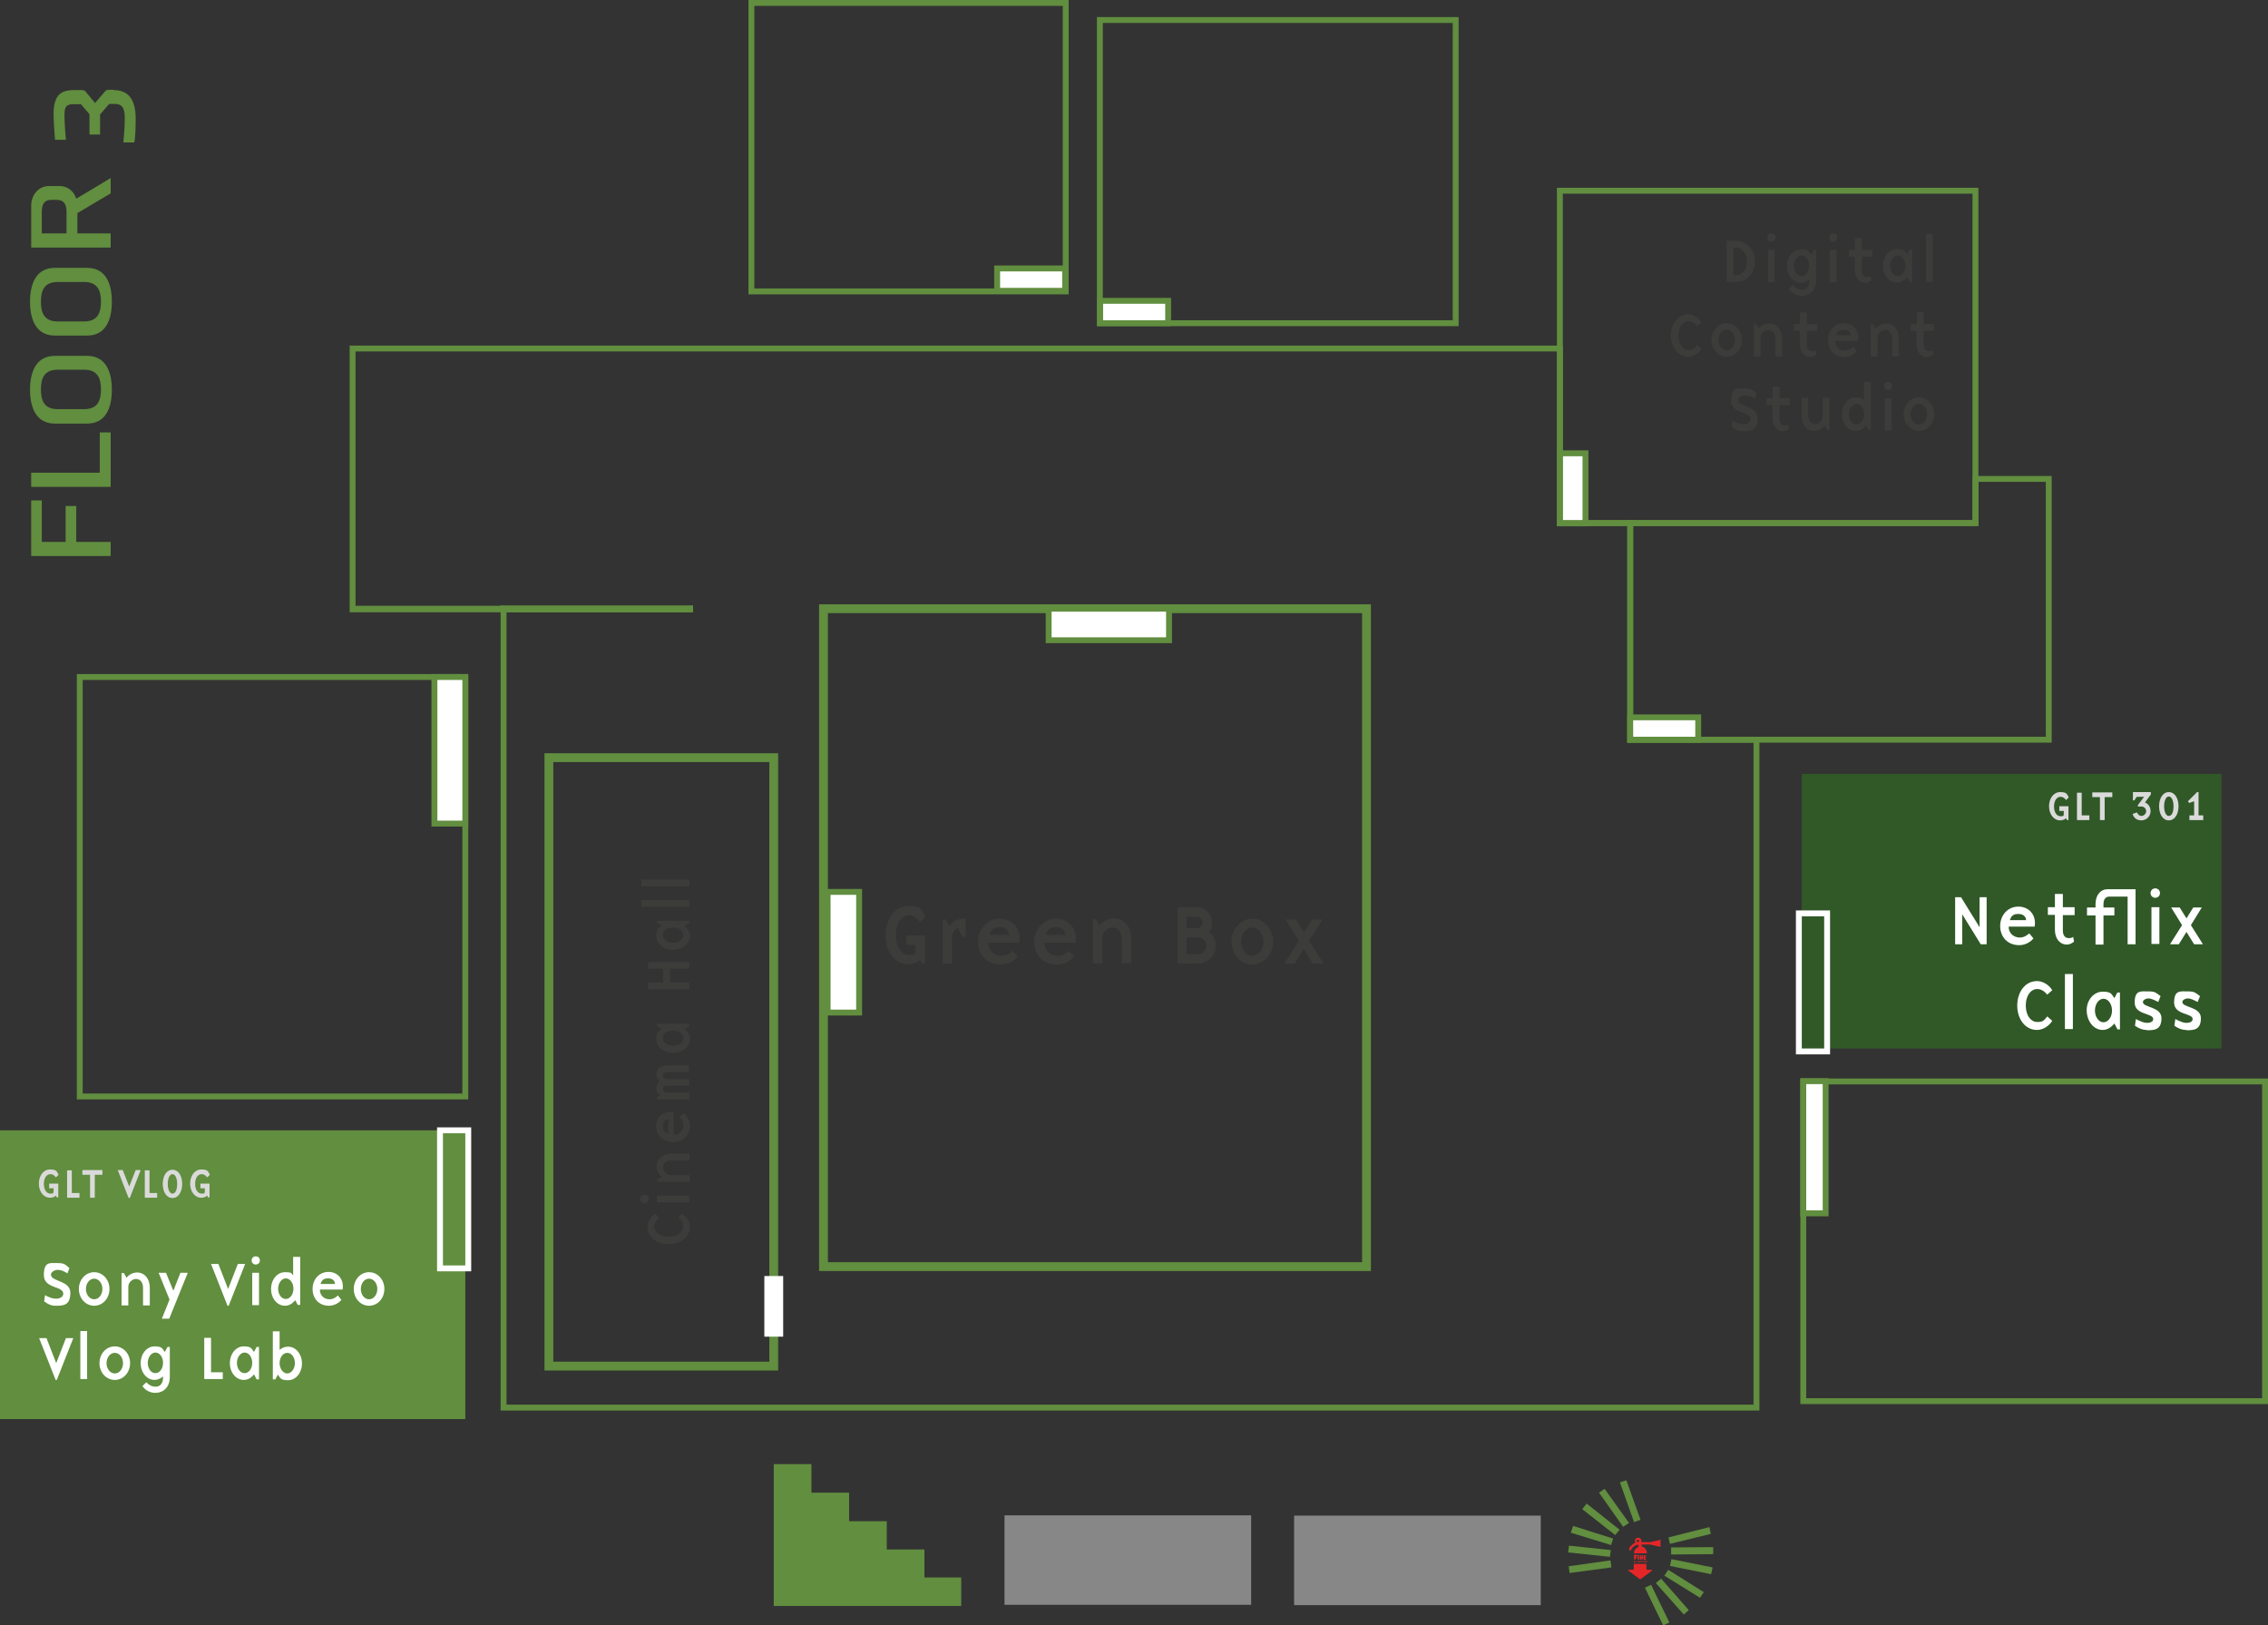 <?xml version="1.0" encoding="UTF-8"?>
<svg id="katman_1" data-name="katman 1" xmlns="http://www.w3.org/2000/svg" viewBox="0 0 770.6 552.2">
  <rect x="0" y="0" width="770.6" height="552.2" fill="#333333" stroke="none"/>
  <defs>
    <style>
      .cls-1 {
        fill: #3c3c3b;
      }

      .cls-2 {
        stroke: #fff;
      }

      .cls-2, .cls-3, .cls-4, .cls-5 {
        stroke-miterlimit: 10;
      }

      .cls-2, .cls-6, .cls-4 {
        fill: #fff;
      }

      .cls-2, .cls-5 {
        stroke-width: 3px;
      }

      .cls-7 {
        fill: #e52629;
      }

      .cls-3, .cls-4 {
        stroke-width: 2px;
      }

      .cls-3, .cls-4, .cls-5 {
        stroke: #618e3f;
      }

      .cls-3, .cls-5 {
        fill: none;
      }

      .cls-8 {
        fill: #dadada;
      }

      .cls-9 {
        fill: #878787;
      }

      .cls-10 {
        fill: #305927;
      }

      .cls-11 {
        fill: #618e3f;
      }
    </style>
  </defs>
  <polygon class="cls-3" points="596.8 251.3 596.8 478.2 171.1 478.2 171.1 207 234.4 207 234.4 206.8 171.1 206.8 171.1 207 119.8 207 119.8 118.4 530 118.4 530 177.7 553.9 177.7 553.9 251.3 596.8 251.3"/>
  <rect class="cls-3" x="171.1" y="206.8" width="63.3" height=".2"/>
  <rect class="cls-3" x="612.7" y="367.4" width="156.9" height="108.6"/>
  <rect class="cls-3" x="255.3" y="1" width="106.8" height="98"/>
  <rect class="cls-3" x="373.7" y="6.8" width="120.9" height="103"/>
  <polygon class="cls-3" points="696.1 162.7 696.1 251.3 553.9 251.3 553.9 177.7 671.2 177.7 671.2 162.7 696.1 162.7"/>
  <rect class="cls-3" x="27.1" y="230" width="131" height="142.5"/>
  <rect class="cls-4" x="171.1" y="206.8" width="63.3" height=".2"/>
  <g>
    <path class="cls-11" d="M37.6,188.9H10.6v-18.9h3.6v14.1h8.1v-12.2h3.6v12.2h11.7v4.8Z"/>
    <path class="cls-11" d="M37.6,165.4H10.6v-4.8h23.3v-13.7h3.7v18.5Z"/>
    <path class="cls-11" d="M18.6,120.9h11c6.3,0,8.4,5.3,8.4,11.5s-2.1,11.5-8.4,11.5h-11c-6.3,0-8.4-5.4-8.4-11.5s2.1-11.5,8.4-11.5ZM19.6,139h9c4.5,0,5.7-2.8,5.7-6.7s-1.2-6.7-5.7-6.7h-9c-4.5,0-5.7,2.8-5.7,6.7s1.2,6.7,5.7,6.7Z"/>
    <path class="cls-11" d="M18.6,91h11c6.3,0,8.4,5.3,8.4,11.5s-2.1,11.5-8.4,11.5h-11c-6.3,0-8.4-5.4-8.4-11.5s2.1-11.5,8.4-11.5ZM19.6,109.2h9c4.5,0,5.7-2.8,5.7-6.7s-1.2-6.7-5.7-6.7h-9c-4.5,0-5.7,2.8-5.7,6.7s1.2,6.7,5.7,6.7Z"/>
    <path class="cls-11" d="M37.6,65.7l-11.3,6.7v6.9h11.3v4.8H10.6v-14.2c0-3.9,2.7-6.7,6-6.7h3.7c2.6,0,4.8,1.7,5.6,4.3l11.7-7v5.2ZM17.5,67.9c-2.2,0-3.3,1.1-3.3,4.1v7.3h8.4v-7.3c0-2.9-1.1-4.1-3.3-4.1h-1.8Z"/>
    <path class="cls-11" d="M38.6,30.6c4.7,0,7.5,2.8,7.5,9.7s-.5,8.1-.5,8.1h-3.7s.5-4.8.5-8-.5-5.1-3.5-5.1h-1.8l-3.1,3.6v6.8h-3.6v-6.9l-2.9-3.4h-2.4c-2.6,0-3.2.8-3.2,3.8s.5,8.3.5,8.3h-3.7s-.5-6-.5-8.7c0-7.2,3.1-8.2,7.2-8.2h2.3c.3,0,.8,0,1.2.3l3.4,4.1,3.6-4.2c.3-.2.8-.3,1.2-.3h1.6Z"/>
  </g>
  <g>
    <rect class="cls-9" x="341.3" y="514.8" width="83.8" height="30.4"/>
    <rect class="cls-9" x="439.7" y="514.9" width="83.8" height="30.4"/>
    <g>
      <polygon class="cls-11" points="547.5 532.5 533.3 534.4 533 532.1 547.2 530.1 547.5 532.5"/>
      <polygon class="cls-11" points="547 528.9 532.8 527.4 533.1 525.1 547.3 526.6 547 528.9"/>
      <polygon class="cls-11" points="547.4 524.9 533.7 520.7 534.5 518.4 548.1 522.7 547.4 524.9"/>
      <polygon class="cls-11" points="548.8 521.5 537.6 512.7 539.1 510.8 550.3 519.7 548.8 521.5"/>
      <polygon class="cls-11" points="551.5 518.7 543.3 507.1 545.2 505.8 553.5 517.4 551.5 518.7"/>
      <polygon class="cls-11" points="555.2 517.1 550.4 503.6 552.6 502.9 557.4 516.3 555.2 517.1"/>
    </g>
    <g>
      <polygon class="cls-11" points="566.9 522.3 580.8 518.8 581.3 521.1 567.4 524.5 566.9 522.3"/>
      <polygon class="cls-11" points="567.8 525.7 582.1 525.6 582.1 528 567.8 528.1 567.8 525.7"/>
      <polygon class="cls-11" points="567.9 529.7 581.9 532.5 581.4 534.8 567.4 532 567.9 529.7"/>
      <polygon class="cls-11" points="566.8 533.3 578.9 540.9 577.6 542.8 565.5 535.3 566.8 533.3"/>
      <polygon class="cls-11" points="564.4 536.3 573.8 547 572.1 548.5 562.6 537.8 564.4 536.3"/>
      <polygon class="cls-11" points="561 538.4 567.2 551.2 565.1 552.2 558.9 539.4 561 538.4"/>
    </g>
    <g>
      <path class="cls-7" d="M556.2,528.3v.4s-.5,0-.5,0v.2s.4,0,.4,0v.4s-.4,0-.4,0v.5s-.5,0-.5,0v-1.6s1,0,1,0Z"/>
      <path class="cls-7" d="M556.9,528.3v1.5s-.5,0-.5,0v-1.5s.5,0,.5,0Z"/>
      <path class="cls-7" d="M557.7,529.4h0s0,.5,0,.5h-.5s0-1.5,0-1.5h.7s.4,0,.4,0v.8s-.1,0-.1,0l.3.4-.4.2-.3-.5ZM557.6,529h.3s0-.3,0-.3h-.3s0,.3,0,.3Z"/>
      <path class="cls-7" d="M559.5,529.9h-1s0-1.5,0-1.5h0c0,0,.8,0,.8,0v.4s-.5,0-.5,0v.2s.4,0,.4,0v.4s-.4,0-.4,0v.2s.5,0,.5,0v.4Z"/>
      <path class="cls-7" d="M555.4,530.8h-.3s0-.4,0-.4h0s.3,0,.3,0h0c0,.1-.1.1-.1.1h0c0,0,.1,0,.1,0h0c0,.1-.1.1-.1.1h0c0,0,.2,0,.2,0h0Z"/>
      <path class="cls-7" d="M555.7,530.6h0s0,.2,0,.2h-.2s0-.2,0-.2h0s0,0,0,0v-.2s.1,0,.1,0h0c0,.1,0,.2,0,.2h0s0-.1,0-.1h.1s0,.2,0,.2h0s0,0,0,0v.2s-.1,0-.1,0h0c0-.1,0-.2,0-.2Z"/>
      <path class="cls-7" d="M556.2,530.4h-.1s0,.3,0,.3h-.1s0-.3,0-.3h-.1s0-.1,0-.1h.4s0,.1,0,.1Z"/>
      <path class="cls-7" d="M556.4,530.3v.5s-.1,0-.1,0v-.5s.1,0,.1,0Z"/>
      <path class="cls-7" d="M556.9,530.8h-.1s0-.1,0-.1h-.1c0-.1,0,.1,0,.1h-.1s0-.4,0-.4h.1s.1.1.1.1h0c0-.1.1-.2.1-.2v.5Z"/>
      <path class="cls-7" d="M557,530.3h.3s0,.1,0,.1h-.2v.2h0s0-.1,0-.1h.1s0,.3,0,.3h-.3s0-.4,0-.4h0Z"/>
      <path class="cls-7" d="M557.7,530.3v.4s0,0,0,0h-.3s0,0,0,0v-.4s.1,0,.1,0v.3s0,0,0,0v-.3s.1,0,.1,0Z"/>
      <path class="cls-7" d="M558,530.3v.5s-.1,0-.1,0v-.5s.1,0,.1,0Z"/>
      <path class="cls-7" d="M558.3,530.3h0c0,.1-.1.1-.1.1h0s.2.1.2.1v.2s-.3,0-.3,0v-.2s.2,0,.2,0h0s-.2-.1-.2-.1v-.2s.1,0,.1,0h.2Z"/>
      <path class="cls-7" d="M558.6,530.6h0s0,.2,0,.2h-.1v-.5s.1,0,.1,0v.2s0,0,0,0v-.2s.1,0,.1,0v.5s-.1,0-.1,0v-.2Z"/>
      <path class="cls-7" d="M559.2,530.8h-.3s0-.4,0-.4h0s.3,0,.3,0h0c0,.1-.1.1-.1.1h0c0,0,.1,0,.1,0h0c0,.1-.1.1-.1.1h0c0,0,.2,0,.2,0h0Z"/>
      <path class="cls-7" d="M559.4,530.6h0s0,.2,0,.2h-.1s0-.5,0-.5h.2s.1,0,.1,0v.3s0,0,0,0h0c0,.1-.1.2-.1.2v-.2ZM559.3,530.5h0s0-.1,0-.1h0s0,.1,0,.1Z"/>
    </g>
    <path class="cls-7" d="M553.3,533.6l3.9,2.9c0,0,.1,0,.2,0l3.9-2.9c0,0,0-.1,0-.2,0,0,0-.1-.2-.1h-1.7v-1.8c0,0,0-.2-.2-.2h-3.9c0,0-.2,0-.2.2v1.8h-1.7c0,0-.1,0-.2.1,0,0,0,.1,0,.2Z"/>
    <path class="cls-7" d="M564.4,523.1s0,0-.1,0,0,0,0,0l-3.1.7c0,0,0,0-.1,0,0,0,0,0,0,.1h-3.4c0-.1,0-.3,0-.4,0-.3-.1-.6-.3-.8-.2-.2-.5-.3-.8-.3s-.6.1-.8.3c-.2.2-.3.5-.3.8s0,.4.2.6c-.3,0-.5.2-.8.4-.2.2-.4.3-.6.5-.2.2-.3.3-.4.5-.1.2-.2.3-.3.4,0,0,0,.1-.1.2,0,.1,0,.2,0,.3,0,.1.1.2.2.3,0,0,.1,0,.2,0,.2,0,.3,0,.4-.2,0,0,0,0,0-.2,0,0,.1-.2.3-.4.1-.2.3-.3.5-.5.2-.1.4-.3.6-.4.3-.1.5-.2.8-.2h.2v.8c-.5.1-.8.4-1.1.8-.3.4-.4.8-.4,1.3h0c0,0,4.4,0,4.4,0h0c0-.6-.2-1.1-.5-1.5-.3-.4-.8-.7-1.3-.8v-.7h3.1c0,0,0,0,0,.1,0,0,0,0,.1,0l3.1.7s0,0,0,0c0,0,.1,0,.1,0,0,0,0,0,0-.2v-2.2c0,0,0-.1,0-.2ZM556.8,523.8c0,0-.2.1-.3.1s-.2,0-.3-.1c0,0-.1-.2-.1-.3s0-.2.1-.3c0,0,.2-.1.3-.1s.2,0,.3.1c0,0,.1.2.1.3s0,.2-.1.3Z"/>
    <polygon class="cls-11" points="314.1 535.9 314.1 526.4 301.3 526.4 301.3 516.8 288.5 516.8 288.5 507.1 275.7 507.1 275.7 497.4 262.9 497.4 262.9 507.1 262.9 545.6 288.5 545.6 301.3 545.6 313.9 545.6 326.6 545.6 326.6 535.9 314.1 535.9"/>
  </g>
  <rect class="cls-4" x="612.6" y="367.4" width="7.6" height="44.9" transform="translate(1232.9 779.6) rotate(180)"/>
  <rect class="cls-4" x="561.6" y="235.9" width="7.6" height="23.1" transform="translate(318 812.9) rotate(-90)"/>
  <rect class="cls-4" x="530" y="154" width="8.7" height="23.8"/>
  <rect class="cls-4" x="381.5" y="94.5" width="7.6" height="23.1" transform="translate(279.3 491.3) rotate(-90)"/>
  <rect class="cls-4" x="346.5" y="83.4" width="7.6" height="23.1" transform="translate(255.4 445.3) rotate(-90)"/>
  <rect class="cls-4" x="147.6" y="230" width="10.5" height="49.8"/>
  <g id="greenbox">
    <g>
      <path class="cls-1" d="M311.1,321h-3.2v-3.2h6.4v9.5h-1l-.7-1.2c-1.2.9-2.6,1.5-4,1.5-4.6,0-7.7-4.4-7.7-9.9s3.1-9.9,7.7-9.9,4.6,1.5,5.9,3.7l-1.9,1.8c-1.2-1.6-2.5-2.3-3.8-2.3-2.4,0-4.4,2.5-4.4,6.7s2,6.7,4.4,6.7,1.5-.2,2.3-.7v-2.8Z"/>
      <path class="cls-1" d="M323.5,318.7v8.7h-3.2v-15h1.1l1.2,2.2c1.1-1.5,2.7-2.5,4.6-2.5s.9,0,.9,0v6.2h-1.1l-1.6-3c-1.1.5-2,1.8-2,3.3Z"/>
      <path class="cls-1" d="M340.3,324.7c1.7,0,3-1,3.8-1.7l1.7,2c-1.2,1.5-3.4,2.7-5.8,2.7-4.8,0-7.7-3.5-7.7-7.7s3-7.9,7.4-7.9,7.4,3.6,6.6,8.2h-10.5c-.1,2,1.4,4.4,4.5,4.4ZM342.8,317.6c0-1.5-1.1-2.6-3.1-2.6s-2.8.6-3.5,2.6h6.6Z"/>
      <path class="cls-1" d="M359.4,324.7c1.7,0,3-1,3.8-1.7l1.7,2c-1.2,1.5-3.4,2.7-5.8,2.7-4.8,0-7.7-3.5-7.7-7.7s3-7.9,7.4-7.9,7.4,3.6,6.6,8.2h-10.5c-.1,2,1.4,4.4,4.5,4.4ZM361.9,317.6c0-1.5-1.1-2.6-3.1-2.6s-2.8.6-3.5,2.6h6.6Z"/>
      <path class="cls-1" d="M381.2,327.4v-8.1c0-2.7-1.5-4.2-3.2-4.2s-3.5,1.6-3.5,3.5v8.7h-3.2v-15h1.1l1.2,2.2c1.1-1.5,3-2.5,4.9-2.5,3.3,0,5.9,2.7,5.9,7.1v8.1h-3.2Z"/>
      <path class="cls-1" d="M400,308.2h6.7c2.8,0,5.1,2.3,5.1,5.1s-.4,2.3-1.1,3.2c1.5,1.1,2.4,2.7,2.4,4.8,0,3.4-2.7,6-6,6h-7v-19.1ZM403.2,315.3h3.5c1.1,0,1.9-.9,1.9-1.9s-.9-1.9-1.9-1.9h-3.5v3.8ZM403.2,324.2h3.8c1.6,0,2.9-1.3,2.9-2.9s-1.3-2.9-2.9-2.9h-3.8v5.7Z"/>
      <path class="cls-1" d="M432.6,319.9c0,4.3-3.2,7.8-7.1,7.8s-7.1-3.5-7.1-7.8,3.2-7.8,7.1-7.8,7.1,3.5,7.1,7.8ZM421.7,319.9c0,2.6,1.7,4.8,3.8,4.8s3.8-2.2,3.8-4.8-1.7-4.8-3.8-4.8-3.8,2.2-3.8,4.8Z"/>
      <path class="cls-1" d="M449.6,327.4h-3.5l-3.1-5-3.1,5h-3.5l4.9-7.8-4.5-7.2h3.5l2.8,4.4,2.7-4.4h3.5l-4.5,7.2,4.9,7.8Z"/>
    </g>
  </g>
  <g id="cinemahall">
    <rect class="cls-5" x="186.5" y="257.4" width="76.4" height="206.7"/>
  </g>
  <g>
    <path class="cls-1" d="M220,416.8c0-1.7,1.1-3.5,2.7-4.5l1.3,1.5c-1.2.9-1.7,1.9-1.7,2.9,0,1.8,1.9,3.4,4.9,3.4s4.9-1.6,4.9-3.4-.5-2-1.7-2.9l1.3-1.5c1.6,1,2.7,2.8,2.7,4.5,0,3.5-3.3,5.9-7.2,5.9s-7.2-2.4-7.2-5.9Z"/>
    <path class="cls-1" d="M219,405.9c.8,0,1.4.6,1.4,1.4s-.6,1.4-1.4,1.4-1.4-.6-1.4-1.4.6-1.4,1.4-1.4ZM223.2,408.5v-2.3h11v2.3h-11Z"/>
    <path class="cls-1" d="M234.2,394.2h-5.9c-2,0-3,1.1-3,2.4s1.2,2.6,2.6,2.6h6.4v2.3h-11v-.8l1.6-.9c-1.1-.8-1.8-2.2-1.8-3.6,0-2.4,2-4.3,5.2-4.3h6v2.3Z"/>
    <path class="cls-1" d="M232.2,382.2c0-1.2-.7-2.2-1.3-2.8l1.5-1.2c1.1.9,2,2.5,2,4.2,0,3.5-2.5,5.6-5.7,5.6s-5.8-2.2-5.8-5.4,2.6-5.4,6-4.8v7.7c1.5.1,3.3-1,3.3-3.3ZM227.1,380.3c-1.1,0-1.9.8-1.9,2.3s.5,2.1,1.9,2.6v-4.8Z"/>
    <path class="cls-1" d="M234.2,366.5v2.3h-7.4c-1,0-1.5.5-1.5,1.2s.6,1.2,1.3,1.2h7.6v2.3h-11v-.8l1.1-.6c-.8-.5-1.3-1.4-1.3-2.4s.4-1.8,1.2-2.4c-.7-.5-1.2-1.4-1.2-2.3,0-1.8,1.5-3.1,3.8-3.1h7.3v2.3h-7.4c-1,0-1.5.5-1.5,1.2s.6,1.2,1.3,1.2h7.6Z"/>
    <path class="cls-1" d="M234.2,348.6l-1.7.9c1.2.9,1.9,2.1,1.9,3.5,0,2.6-2.5,4.7-5.7,4.7-3.2,0-5.7-2.1-5.7-4.7s.7-2.6,1.9-3.5l-1.7-.9v-.8h11v.8ZM225.2,352.7c0,1.4,1.6,2.6,3.5,2.6s3.5-1.1,3.5-2.6-1.6-2.6-3.5-2.6-3.5,1.1-3.5,2.6Z"/>
    <path class="cls-1" d="M225.3,329.1h-5.1v-2.3h14v2.3h-6.5v4.7h6.5v2.3h-14v-2.3h5.1v-4.7Z"/>
    <path class="cls-1" d="M234.2,313.6l-1.7.9c1.2.9,1.9,2.1,1.9,3.5,0,2.6-2.5,4.7-5.7,4.7-3.2,0-5.7-2.1-5.7-4.7s.7-2.6,1.9-3.5l-1.7-.9v-.8h11v.8ZM225.2,317.7c0,1.4,1.6,2.6,3.5,2.6s3.5-1.1,3.5-2.6-1.6-2.6-3.5-2.6-3.5,1.1-3.5,2.6Z"/>
    <path class="cls-1" d="M217.9,308.1v-2.3h16.3v2.3h-16.3Z"/>
    <path class="cls-1" d="M217.9,301.1v-2.3h16.3v2.3h-16.3Z"/>
  </g>
  <g id="gltvlog">
    <g id="gltvlog-2" data-name="gltvlog">
      <g id="gltvlog-3" data-name="gltvlog">
        <rect class="cls-11" y="384" width="158.1" height="98.1"/>
      </g>
      <g>
        <path class="cls-6" d="M18.9,443.6c-1.5,0-2.6-.5-3.9-1.5l.3-2.1c1.4.8,2.6,1.2,3.8,1.2s2.4-.6,2.4-1.7c0-2.7-6.6-1.6-6.6-6.3s2.1-4.1,4.6-4.1,2.6.5,4.1,1.7l-.7,1.8c-1-.7-2.2-1.2-3.3-1.2s-2.3.8-2.3,1.6c0,2.5,6.6,1.9,6.6,6.2s-2.4,4.4-4.9,4.4Z"/>
        <path class="cls-6" d="M37.2,437.9c0,3.2-2.3,5.7-5.2,5.7s-5.2-2.5-5.2-5.7,2.3-5.7,5.2-5.7,5.2,2.5,5.2,5.7ZM29.2,437.9c0,1.9,1.2,3.5,2.8,3.5s2.8-1.6,2.8-3.5-1.2-3.5-2.8-3.5-2.8,1.6-2.8,3.5Z"/>
        <path class="cls-6" d="M48.6,443.4v-5.9c0-2-1.1-3-2.4-3s-2.6,1.2-2.6,2.6v6.4h-2.3v-11h.8l.9,1.6c.8-1.1,2.2-1.8,3.6-1.8,2.4,0,4.3,2,4.3,5.2v6h-2.3Z"/>
        <path class="cls-6" d="M55,448l2.6-6.5-3.7-9.1h2.5l2.5,6.1,2.4-6.1h2.5l-6.3,15.6h-2.5Z"/>
        <path class="cls-6" d="M77.8,443.6h-.5l-5.6-14.2h2.5l3.3,8.5,3.3-8.5h2.5l-5.6,14.2Z"/>
        <path class="cls-6" d="M88.3,428.2c0,.8-.6,1.4-1.4,1.4s-1.4-.6-1.4-1.4.6-1.4,1.4-1.4,1.4.6,1.4,1.4ZM85.7,432.4h2.3v11h-2.3v-11Z"/>
        <path class="cls-6" d="M101.2,443.4l-.9-1.7c-.9,1.2-2.1,1.9-3.5,1.9-2.6,0-4.7-2.5-4.7-5.7s2.1-5.7,4.7-5.7,2.1.4,2.8,1.1v-6.3h2.4v16.3h-.8ZM97.1,434.3c-1.4,0-2.6,1.6-2.6,3.5s1.1,3.5,2.6,3.5,2.6-1.6,2.6-3.5-1.1-3.5-2.6-3.5Z"/>
        <path class="cls-6" d="M112,441.4c1.2,0,2.2-.7,2.8-1.3l1.2,1.5c-.9,1.1-2.5,2-4.2,2-3.5,0-5.6-2.5-5.6-5.7s2.2-5.8,5.4-5.8,5.4,2.6,4.8,6h-7.7c-.1,1.5,1,3.3,3.3,3.3ZM113.8,436.2c0-1.1-.8-1.9-2.3-1.9s-2.1.5-2.6,1.9h4.8Z"/>
        <path class="cls-6" d="M130.6,437.9c0,3.2-2.3,5.7-5.2,5.7s-5.2-2.5-5.2-5.7,2.3-5.7,5.2-5.7,5.2,2.5,5.2,5.7ZM122.6,437.9c0,1.9,1.2,3.5,2.8,3.5s2.8-1.6,2.8-3.5-1.2-3.5-2.8-3.5-2.8,1.6-2.8,3.5Z"/>
        <path class="cls-6" d="M19.4,468.8h-.5l-5.6-14.2h2.5l3.3,8.5,3.3-8.5h2.5l-5.6,14.2Z"/>
        <path class="cls-6" d="M27.3,452.2h2.3v16.3h-2.3v-16.3Z"/>
        <path class="cls-6" d="M44.2,463.1c0,3.2-2.3,5.7-5.2,5.7s-5.2-2.5-5.2-5.7,2.3-5.7,5.2-5.7,5.2,2.5,5.2,5.7ZM36.2,463.1c0,1.9,1.2,3.5,2.8,3.5s2.8-1.6,2.8-3.5-1.2-3.5-2.8-3.5-2.8,1.6-2.8,3.5Z"/>
        <path class="cls-6" d="M52.7,473.2c-1.9,0-3.5-1.1-4.3-2.3l1.3-1.3c.9.9,1.8,1.5,3.2,1.5s2.5-1,2.5-3.1v-.4c-.8.7-1.8,1.2-2.9,1.2-2.6,0-4.7-2.5-4.7-5.7s2.1-5.7,4.7-5.7,2.6.7,3.5,1.9l.9-1.7h.8v10.2c0,3.5-2.2,5.4-5,5.4ZM52.8,459.5c-1.4,0-2.6,1.6-2.6,3.5s1.1,3.5,2.6,3.5,2.6-1.6,2.6-3.5-1.1-3.5-2.6-3.5Z"/>
        <path class="cls-6" d="M71.7,466.2h4v2.3h-6.3v-14h2.3v11.7Z"/>
        <path class="cls-6" d="M87.2,468.6l-.9-1.7c-.9,1.2-2.1,1.9-3.5,1.9-2.6,0-4.7-2.5-4.7-5.7,0-3.2,2.1-5.7,4.7-5.7s2.6.7,3.5,1.9l.9-1.7h.8v11h-.8ZM83.1,459.5c-1.4,0-2.6,1.6-2.6,3.5s1.1,3.5,2.6,3.5,2.6-1.6,2.6-3.5-1.1-3.5-2.6-3.5Z"/>
        <path class="cls-6" d="M93.5,468.6h-.8v-16.3h2.3v6.3c.8-.7,1.8-1.1,2.9-1.1,2.6,0,4.7,2.5,4.7,5.7s-2.1,5.7-4.7,5.7-2.6-.7-3.5-1.9l-.9,1.7ZM95,463.1c0,1.9,1.2,3.5,2.6,3.5s2.6-1.6,2.6-3.5-1.1-3.5-2.6-3.5-2.6,1.6-2.6,3.5Z"/>
      </g>
      <g>
        <path class="cls-8" d="M18.3,403.7h-1.6v-1.6h3.1v4.7h-.5l-.3-.6c-.6.5-1.3.7-2,.7-2.3,0-3.8-2.2-3.8-4.8s1.5-4.8,3.8-4.8,2.3.7,2.9,1.8l-.9.9c-.6-.8-1.2-1.1-1.9-1.1-1.2,0-2.2,1.2-2.2,3.3s1,3.3,2.2,3.3.7-.1,1.1-.4v-1.3Z"/>
        <path class="cls-8" d="M24.4,405.3h2.6v1.6h-4.2v-9.3h1.6v7.8Z"/>
        <path class="cls-8" d="M28,399.1v-1.6h6.8v1.6h-2.6v7.8h-1.6v-7.8h-2.6Z"/>
        <path class="cls-8" d="M44,407h-.3l-3.7-9.5h1.7l2.2,5.6,2.2-5.6h1.7l-3.7,9.5Z"/>
        <path class="cls-8" d="M50.8,405.3h2.6v1.6h-4.2v-9.3h1.6v7.8Z"/>
        <path class="cls-8" d="M58.6,397.4c2.1,0,3.3,2.2,3.3,4.8s-1.2,4.8-3.3,4.8-3.3-2.2-3.3-4.8,1.2-4.8,3.3-4.8ZM58.6,405.5c1.1,0,1.6-1.5,1.6-3.3s-.6-3.3-1.6-3.3-1.6,1.5-1.6,3.3.6,3.3,1.6,3.3Z"/>
        <path class="cls-8" d="M69.7,403.7h-1.6v-1.6h3.1v4.7h-.5l-.3-.6c-.6.5-1.3.7-2,.7-2.3,0-3.8-2.2-3.8-4.8s1.5-4.8,3.8-4.8,2.3.7,2.9,1.8l-.9.9c-.6-.8-1.2-1.1-1.9-1.1-1.2,0-2.2,1.2-2.2,3.3s1,3.3,2.2,3.3.7-.1,1.1-.4v-1.3Z"/>
      </g>
    </g>
    <g>
      <rect class="cls-11" x="149.5" y="384" width="9.6" height="46.9"/>
      <path class="cls-6" d="M158.1,385v44.9h-7.6v-44.9h7.6M160.1,383h-11.6v48.9h11.6v-48.9h0Z"/>
    </g>
  </g>
  <g id="glt301">
    <g id="glt301-2" data-name="glt301">
      <rect class="cls-10" x="612.2" y="262.9" width="142.6" height="93.3"/>
    </g>
    <g>
      <path class="cls-8" d="M701.3,275.5h-1.6v-1.6h3.1v4.7h-.5l-.3-.6c-.6.5-1.3.7-2,.7-2.3,0-3.8-2.2-3.8-4.8s1.5-4.8,3.8-4.8,2.3.7,2.9,1.8l-.9.9c-.6-.8-1.2-1.1-1.9-1.1-1.2,0-2.2,1.2-2.2,3.3s1,3.3,2.2,3.3.7-.1,1.1-.4v-1.3Z"/>
      <path class="cls-8" d="M707.3,277h2.6v1.6h-4.2v-9.3h1.6v7.8Z"/>
      <path class="cls-8" d="M710.9,270.8v-1.6h6.8v1.6h-2.6v7.8h-1.6v-7.8h-2.6Z"/>
      <path class="cls-8" d="M730.7,275.6c0,1.7-1.4,3.1-3.1,3.1s-2.6-.9-3-2.2l1.5-.5c.2.6.8,1.2,1.5,1.2s1.6-.7,1.6-1.6-.7-1.6-1.6-1.6h-1.2v-.5l2.1-2.8h-2.5l-.8,1.2h-.5v-2.8h6.1v.8l-2,2.7c1.1.5,1.9,1.5,1.9,2.9Z"/>
      <path class="cls-8" d="M736.9,269.1c2.1,0,3.3,2.2,3.3,4.8s-1.2,4.8-3.3,4.8-3.3-2.2-3.3-4.8,1.2-4.8,3.3-4.8ZM736.9,277.2c1.1,0,1.6-1.5,1.6-3.3s-.6-3.3-1.6-3.3-1.6,1.5-1.6,3.3.6,3.3,1.6,3.3Z"/>
      <path class="cls-8" d="M745.5,272.2l-1.7.6-.4-.6,3.1-3.1h.5v7.9h1.6v1.6h-4.7v-1.6h1.6v-4.8Z"/>
    </g>
    <g>
      <path class="cls-6" d="M672.6,304.8h2.4v16h-2l-6.3-10.2v10.2h-2.4v-16h2l6.3,10.2v-10.2Z"/>
      <path class="cls-6" d="M686.3,318.5c1.4,0,2.5-.8,3.2-1.4l1.4,1.7c-1,1.3-2.9,2.3-4.8,2.3-4.1,0-6.5-2.9-6.5-6.5s2.5-6.6,6.2-6.6,6.2,3,5.5,6.8h-8.8c-.1,1.7,1.2,3.7,3.8,3.7ZM688.4,312.6c0-1.2-1-2.1-2.6-2.1s-2.4.5-2.9,2.1h5.5Z"/>
      <path class="cls-6" d="M695.8,310.9v-2.7h2.4v-4.5h2.7v4.5h4v2.7h-4v5.2c0,1.9.9,2.6,2,2.6s1-.2,1.5-.4l.3,1.6c-.7.6-1.6,1-2.5,1-2.2,0-4-1.9-4-5v-5.1h-2.4Z"/>
      <path class="cls-6" d="M716.7,304.6c-1.1,0-2,.7-2,2.6v1.1h3.7v2.7h-3.7v9.9h-2.7v-9.9h-2.9v-2.7h2.9v-1.2c0-3.1,1.8-5,4-5h9.6v18.7h-2.7v-16.2h-6.3Z"/>
      <path class="cls-6" d="M733.9,303.4c0,.9-.7,1.6-1.6,1.6s-1.6-.7-1.6-1.6.7-1.6,1.6-1.6,1.6.7,1.6,1.6ZM731,308.2h2.7v12.5h-2.7v-12.5Z"/>
      <path class="cls-6" d="M748.5,320.8h-3l-2.6-4.2-2.6,4.2h-3l4.1-6.5-3.7-6h2.9l2.3,3.7,2.3-3.7h2.9l-3.7,6,4.1,6.5Z"/>
      <path class="cls-6" d="M692.1,333.3c2,0,4,1.2,5.2,3.1l-1.7,1.5c-1.1-1.3-2.2-1.9-3.4-1.9-2.1,0-3.9,2.1-3.9,5.6s1.8,5.6,3.9,5.6,2.3-.6,3.4-1.9l1.7,1.5c-1.1,1.8-3.2,3.1-5.2,3.1-4,0-6.7-3.7-6.7-8.3s2.7-8.3,6.7-8.3Z"/>
      <path class="cls-6" d="M701.6,330.9h2.7v18.7h-2.7v-18.7Z"/>
      <path class="cls-6" d="M719.4,349.6l-1-1.9c-1,1.3-2.4,2.2-4,2.2-3,0-5.3-2.9-5.4-6.5s2.4-6.5,5.4-6.5,3,.8,4,2.2l1-1.9h.9v12.5h-.9ZM714.7,339.3c-1.6,0-2.9,1.8-2.9,4s1.3,4,2.9,4,2.9-1.8,2.9-4-1.3-4-2.9-4Z"/>
      <path class="cls-6" d="M729.4,349.9c-1.5,0-2.6-.5-4-1.4l.3-2.3c1.6.8,2.7,1.3,3.8,1.3s2.1-.4,2.1-1.3c0-2.1-6.3-1.3-6.3-5.6s2.1-3.8,4.6-3.8,2.6.5,4.2,1.6l-.8,2c-1.2-.6-2.3-1.2-3.3-1.2s-1.9.6-1.9,1.2c0,2,6.3,1.5,6.3,5.5s-2.4,4.1-4.9,4.1Z"/>
      <path class="cls-6" d="M742.8,349.9c-1.5,0-2.6-.5-4-1.4l.3-2.3c1.6.8,2.7,1.3,3.8,1.3s2.1-.4,2.1-1.3c0-2.1-6.3-1.3-6.3-5.6s2.1-3.8,4.6-3.8,2.6.5,4.2,1.6l-.8,2c-1.2-.6-2.3-1.2-3.3-1.2s-1.9.6-1.9,1.2c0,2,6.3,1.5,6.3,5.5s-2.4,4.1-4.9,4.1Z"/>
    </g>
  </g>
  <g>
    <rect class="cls-10" x="611.2" y="310.3" width="9.6" height="46.9"/>
    <path class="cls-6" d="M619.8,311.3v44.9h-7.6v-44.9h7.6M621.8,309.3h-11.6v48.9h11.6v-48.9h0Z"/>
  </g>
  <g id="digitalcontentstudio">
    <rect class="cls-3" x="530" y="64.8" width="141.2" height="112.9"/>
  </g>
  <g>
    <path class="cls-1" d="M586.7,81.8h3.3c3.5,0,6.3,3.1,6.3,7s-2.8,7-6.3,7h-3.3v-14ZM589,93.5h.9c2,0,3.7-2.1,3.7-4.7s-1.7-4.7-3.7-4.7h-.9v9.3Z"/>
    <path class="cls-1" d="M603.3,80.7c0,.8-.6,1.4-1.4,1.4s-1.4-.6-1.4-1.4.6-1.4,1.4-1.4,1.4.6,1.4,1.4ZM600.7,84.9h2.3v11h-2.3v-11Z"/>
    <path class="cls-1" d="M612.1,100.5c-1.9,0-3.5-1.1-4.3-2.3l1.3-1.3c.9.9,1.8,1.5,3.2,1.5s2.5-1,2.5-3.1v-.4c-.8.7-1.8,1.2-2.9,1.2-2.6,0-4.7-2.5-4.7-5.7s2.1-5.7,4.7-5.7,2.6.7,3.5,1.9l.9-1.7h.8v10.2c0,3.5-2.2,5.4-5,5.4ZM612.1,86.8c-1.4,0-2.6,1.6-2.6,3.5s1.1,3.5,2.6,3.5,2.6-1.6,2.6-3.5-1.1-3.5-2.6-3.5Z"/>
    <path class="cls-1" d="M624.3,80.7c0,.8-.6,1.4-1.4,1.4s-1.4-.6-1.4-1.4.6-1.4,1.4-1.4,1.4.6,1.4,1.4ZM621.7,84.9h2.3v11h-2.3v-11Z"/>
    <path class="cls-1" d="M628.2,87.2v-2.3h2.1v-4h2.3v4h3.5v2.3h-3.5v4.6c0,1.7.8,2.3,1.7,2.3s.9-.1,1.3-.3l.3,1.4c-.6.5-1.4.9-2.2.9-1.9,0-3.5-1.7-3.5-4.4v-4.5h-2.1Z"/>
    <path class="cls-1" d="M648.9,95.8l-.9-1.7c-.9,1.2-2.1,1.9-3.5,1.9-2.6,0-4.7-2.5-4.7-5.7,0-3.2,2.1-5.7,4.7-5.7s2.6.7,3.5,1.9l.9-1.7h.8v11h-.8ZM644.8,86.8c-1.4,0-2.6,1.6-2.6,3.5s1.1,3.5,2.6,3.5,2.6-1.6,2.6-3.5-1.1-3.5-2.6-3.5Z"/>
    <path class="cls-1" d="M654.4,79.5h2.3v16.3h-2.3v-16.3Z"/>
    <path class="cls-1" d="M573.6,106.8c1.7,0,3.5,1.1,4.5,2.7l-1.5,1.3c-.9-1.2-1.9-1.7-2.9-1.7-1.8,0-3.4,1.9-3.4,4.9s1.6,4.9,3.4,4.9,2-.5,2.9-1.7l1.5,1.3c-1,1.6-2.8,2.7-4.5,2.7-3.5,0-5.9-3.3-5.9-7.2s2.4-7.2,5.9-7.2Z"/>
    <path class="cls-1" d="M591.9,115.5c0,3.2-2.3,5.7-5.2,5.7s-5.2-2.5-5.2-5.7,2.3-5.7,5.2-5.7,5.2,2.5,5.2,5.7ZM583.9,115.5c0,1.9,1.2,3.5,2.8,3.5s2.8-1.6,2.8-3.5-1.2-3.5-2.8-3.5-2.8,1.6-2.8,3.5Z"/>
    <path class="cls-1" d="M603.2,121v-5.9c0-2-1.1-3-2.4-3s-2.6,1.2-2.6,2.6v6.4h-2.3v-11h.8l.9,1.6c.8-1.1,2.2-1.8,3.6-1.8,2.4,0,4.3,2,4.3,5.2v6h-2.3Z"/>
    <path class="cls-1" d="M609.5,112.4v-2.3h2.1v-4h2.3v4h3.5v2.3h-3.5v4.6c0,1.7.8,2.3,1.7,2.3s.9-.1,1.3-.3l.3,1.4c-.6.5-1.4.9-2.2.9-1.9,0-3.5-1.7-3.5-4.4v-4.5h-2.1Z"/>
    <path class="cls-1" d="M626.9,119.1c1.2,0,2.2-.7,2.8-1.3l1.2,1.5c-.9,1.1-2.5,2-4.2,2-3.5,0-5.6-2.5-5.6-5.7s2.2-5.8,5.4-5.8,5.4,2.6,4.8,6h-7.7c-.1,1.5,1,3.3,3.3,3.3ZM628.8,113.9c0-1.1-.8-1.9-2.3-1.9s-2.1.5-2.6,1.9h4.8Z"/>
    <path class="cls-1" d="M642.9,121v-5.9c0-2-1.1-3-2.4-3s-2.6,1.2-2.6,2.6v6.4h-2.3v-11h.8l.9,1.6c.8-1.1,2.2-1.8,3.6-1.8,2.4,0,4.3,2,4.3,5.2v6h-2.3Z"/>
    <path class="cls-1" d="M649.2,112.4v-2.3h2.1v-4h2.3v4h3.5v2.3h-3.5v4.6c0,1.7.8,2.3,1.7,2.3s.9-.1,1.3-.3l.3,1.4c-.6.5-1.4.9-2.2.9-1.9,0-3.5-1.7-3.5-4.4v-4.5h-2.1Z"/>
    <path class="cls-1" d="M592.2,146.5c-1.5,0-2.6-.5-3.9-1.5l.3-2.1c1.4.8,2.6,1.2,3.8,1.2s2.4-.6,2.4-1.7c0-2.7-6.6-1.6-6.6-6.3s2.1-4.1,4.6-4.1,2.6.5,4.1,1.7l-.7,1.8c-1-.7-2.2-1.2-3.3-1.2s-2.3.8-2.3,1.6c0,2.5,6.6,1.9,6.6,6.2s-2.4,4.4-4.9,4.4Z"/>
    <path class="cls-1" d="M600.2,137.6v-2.3h2.1v-4h2.3v4h3.5v2.3h-3.5v4.6c0,1.7.8,2.3,1.7,2.3s.9-.1,1.3-.3l.3,1.4c-.6.5-1.4.9-2.2.9-1.9,0-3.5-1.7-3.5-4.4v-4.5h-2.1Z"/>
    <path class="cls-1" d="M620.9,146.2l-.9-1.6c-.8,1.1-2.2,1.8-3.6,1.8-2.4,0-4.3-2-4.3-5.2v-6h2.3v5.9c0,2,1.1,3,2.3,3s2.6-1.1,2.6-2.6v-6.4h2.3v11h-.8Z"/>
    <path class="cls-1" d="M634.9,146.2l-.9-1.7c-.9,1.2-2.1,1.9-3.5,1.9-2.6,0-4.7-2.5-4.7-5.7s2.1-5.7,4.7-5.7,2.1.4,2.8,1.1v-6.3h2.4v16.3h-.8ZM630.8,137.2c-1.4,0-2.6,1.6-2.6,3.5s1.1,3.5,2.6,3.5,2.6-1.6,2.6-3.5-1.1-3.5-2.6-3.5Z"/>
    <path class="cls-1" d="M642.9,131.1c0,.8-.6,1.4-1.4,1.4s-1.4-.6-1.4-1.4.6-1.4,1.4-1.4,1.4.6,1.4,1.4ZM640.4,135.3h2.3v11h-2.3v-11Z"/>
    <path class="cls-1" d="M657.2,140.7c0,3.2-2.3,5.7-5.2,5.7s-5.2-2.5-5.2-5.7,2.3-5.7,5.2-5.7,5.2,2.5,5.2,5.7ZM649.2,140.7c0,1.9,1.2,3.5,2.8,3.5s2.8-1.6,2.8-3.5-1.2-3.5-2.8-3.5-2.8,1.6-2.8,3.5Z"/>
  </g>
  <rect class="cls-5" x="279.8" y="206.8" width="184.5" height="223.5"/>
  <rect class="cls-4" x="371.4" y="191.7" width="10.7" height="40.9" transform="translate(164.6 588.9) rotate(-90)"/>
  <rect class="cls-4" x="281.2" y="303" width="10.7" height="41"/>
  <rect class="cls-2" x="261.2" y="435" width="3.4" height="17.6"/>
  <line class="cls-3" x1="235.5" y1="206.8" x2="234.4" y2="206.8"/>
  <line class="cls-3" x1="171.1" y1="206.8" x2="120.9" y2="206.8"/>
</svg>